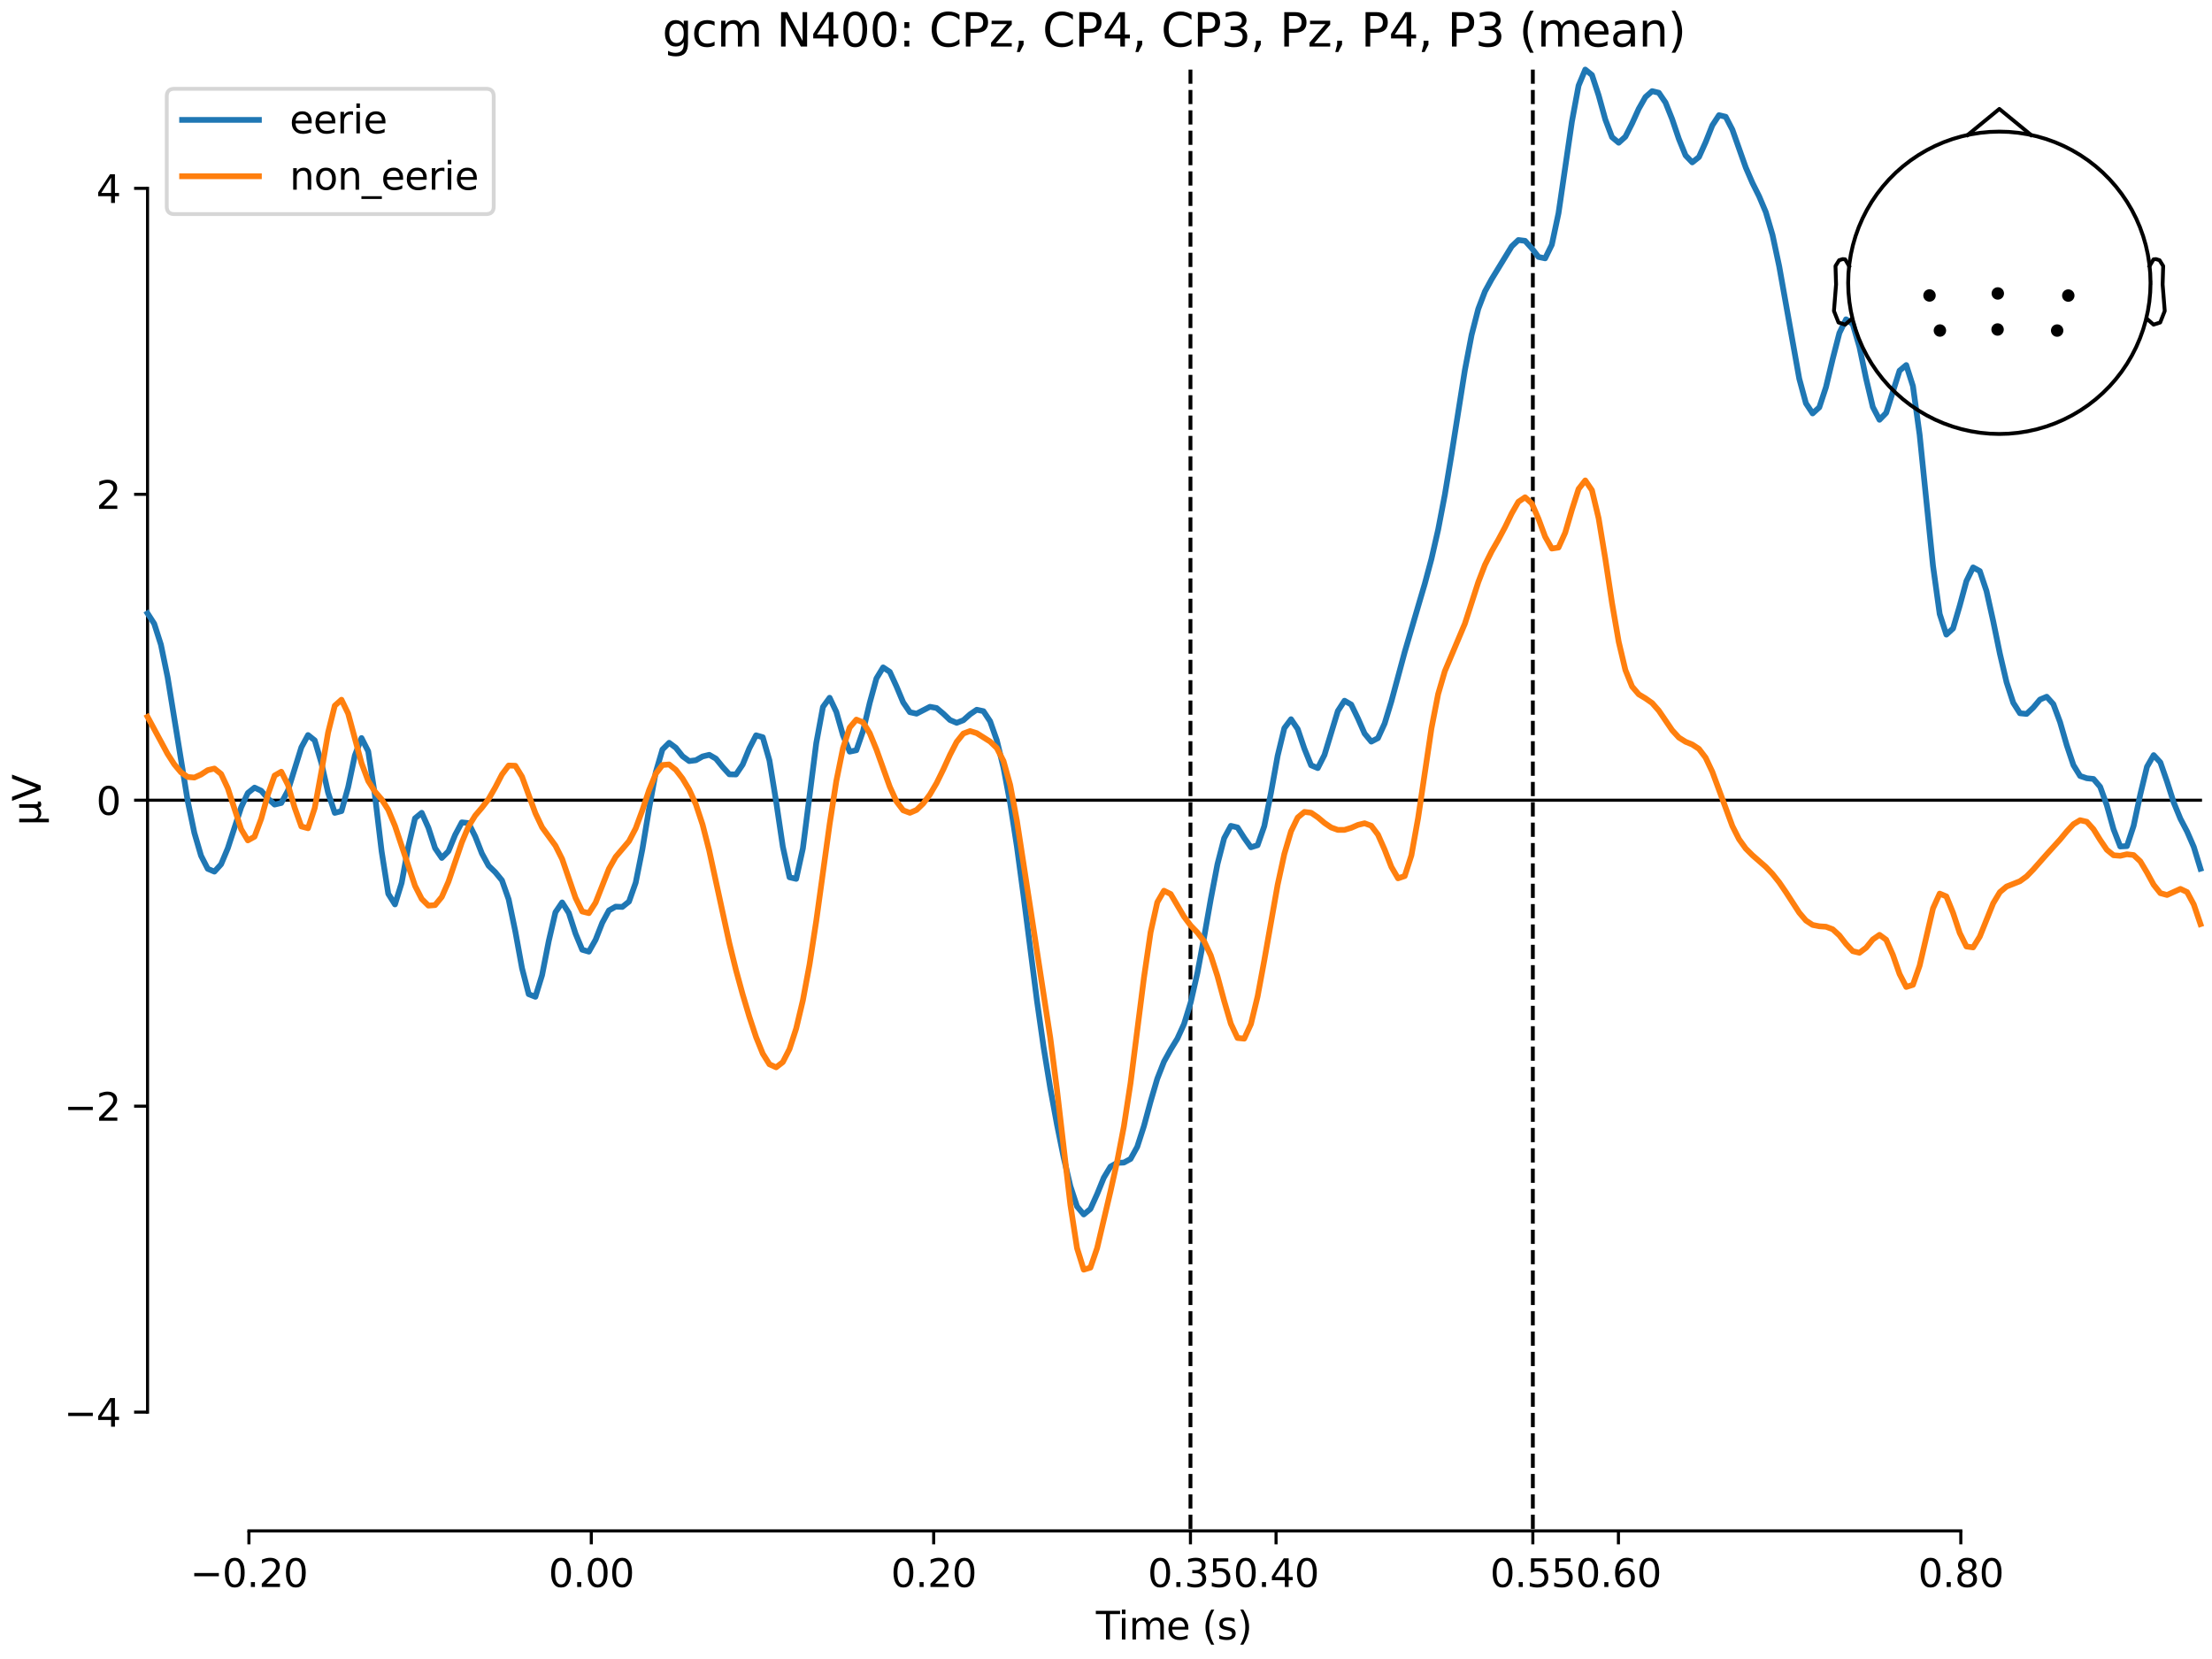 <?xml version="1.0" encoding="utf-8" standalone="no"?>
<!DOCTYPE svg PUBLIC "-//W3C//DTD SVG 1.1//EN"
  "http://www.w3.org/Graphics/SVG/1.1/DTD/svg11.dtd">
<svg xmlns:xlink="http://www.w3.org/1999/xlink" width="576pt" height="432pt" viewBox="0 0 576 432" xmlns="http://www.w3.org/2000/svg" version="1.1">
 <defs>
  <style type="text/css">*{stroke-linejoin: round; stroke-linecap: butt}</style>
 </defs>
 <g id="figure_1">
  <g id="patch_1">
   <path d="M 0 432 
L 576 432 
L 576 0 
L 0 0 
z
" style="fill: #ffffff"/>
  </g>
  <g id="axes_1">
   <g id="patch_2">
    <path d="M 38.421 398.644 
L 573 398.644 
L 573 18.118 
L 38.421 18.118 
L 38.421 398.644 
z
" style="fill: none; opacity: 0"/>
   </g>
   <g id="patch_3">
    <path d="M 38.421 367.715 
L 38.421 49.047 
" style="fill: none; stroke: #000000; stroke-width: 0.8; stroke-linejoin: miter; stroke-linecap: square"/>
   </g>
   <g id="LineCollection_1">
    <path d="M 309.994 18.118 
L 309.994 398.644 
" clip-path="url(#p03045b1373)" style="fill: none; stroke-dasharray: 3.7,1.6; stroke-dashoffset: 0; stroke: #000000"/>
    <path d="M 399.148 18.118 
L 399.148 398.644 
" clip-path="url(#p03045b1373)" style="fill: none; stroke-dasharray: 3.7,1.6; stroke-dashoffset: 0; stroke: #000000"/>
   </g>
   <g id="matplotlib.axis_1">
    <g id="xtick_1">
     <g id="line2d_1">
      <defs>
       <path id="md0a638d309" d="M 0 0 
L 0 3.5 
" style="stroke: #000000; stroke-width: 0.8"/>
      </defs>
      <g>
       <use xlink:href="#md0a638d309" x="64.819" y="398.644" style="stroke: #000000; stroke-width: 0.8"/>
      </g>
     </g>
     <g id="text_1">
      <!-- −0.20 -->
      <g transform="translate(49.496 413.242) scale(0.1 -0.1)">
       <defs>
        <path id="DejaVuSans-2212" d="M 678 2272 
L 4684 2272 
L 4684 1741 
L 678 1741 
L 678 2272 
z
" transform="scale(0.016)"/>
        <path id="DejaVuSans-30" d="M 2034 4250 
Q 1547 4250 1301 3770 
Q 1056 3291 1056 2328 
Q 1056 1369 1301 889 
Q 1547 409 2034 409 
Q 2525 409 2770 889 
Q 3016 1369 3016 2328 
Q 3016 3291 2770 3770 
Q 2525 4250 2034 4250 
z
M 2034 4750 
Q 2819 4750 3233 4129 
Q 3647 3509 3647 2328 
Q 3647 1150 3233 529 
Q 2819 -91 2034 -91 
Q 1250 -91 836 529 
Q 422 1150 422 2328 
Q 422 3509 836 4129 
Q 1250 4750 2034 4750 
z
" transform="scale(0.016)"/>
        <path id="DejaVuSans-2e" d="M 684 794 
L 1344 794 
L 1344 0 
L 684 0 
L 684 794 
z
" transform="scale(0.016)"/>
        <path id="DejaVuSans-32" d="M 1228 531 
L 3431 531 
L 3431 0 
L 469 0 
L 469 531 
Q 828 903 1448 1529 
Q 2069 2156 2228 2338 
Q 2531 2678 2651 2914 
Q 2772 3150 2772 3378 
Q 2772 3750 2511 3984 
Q 2250 4219 1831 4219 
Q 1534 4219 1204 4116 
Q 875 4013 500 3803 
L 500 4441 
Q 881 4594 1212 4672 
Q 1544 4750 1819 4750 
Q 2544 4750 2975 4387 
Q 3406 4025 3406 3419 
Q 3406 3131 3298 2873 
Q 3191 2616 2906 2266 
Q 2828 2175 2409 1742 
Q 1991 1309 1228 531 
z
" transform="scale(0.016)"/>
       </defs>
       <use xlink:href="#DejaVuSans-2212"/>
       <use xlink:href="#DejaVuSans-30" transform="translate(83.789 0)"/>
       <use xlink:href="#DejaVuSans-2e" transform="translate(147.412 0)"/>
       <use xlink:href="#DejaVuSans-32" transform="translate(179.199 0)"/>
       <use xlink:href="#DejaVuSans-30" transform="translate(242.822 0)"/>
      </g>
     </g>
    </g>
    <g id="xtick_2">
     <g id="line2d_2">
      <g>
       <use xlink:href="#md0a638d309" x="153.973" y="398.644" style="stroke: #000000; stroke-width: 0.8"/>
      </g>
     </g>
     <g id="text_2">
      <!-- 0.00 -->
      <g transform="translate(142.84 413.242) scale(0.1 -0.1)">
       <use xlink:href="#DejaVuSans-30"/>
       <use xlink:href="#DejaVuSans-2e" transform="translate(63.623 0)"/>
       <use xlink:href="#DejaVuSans-30" transform="translate(95.41 0)"/>
       <use xlink:href="#DejaVuSans-30" transform="translate(159.033 0)"/>
      </g>
     </g>
    </g>
    <g id="xtick_3">
     <g id="line2d_3">
      <g>
       <use xlink:href="#md0a638d309" x="243.128" y="398.644" style="stroke: #000000; stroke-width: 0.8"/>
      </g>
     </g>
     <g id="text_3">
      <!-- 0.20 -->
      <g transform="translate(231.995 413.242) scale(0.1 -0.1)">
       <use xlink:href="#DejaVuSans-30"/>
       <use xlink:href="#DejaVuSans-2e" transform="translate(63.623 0)"/>
       <use xlink:href="#DejaVuSans-32" transform="translate(95.41 0)"/>
       <use xlink:href="#DejaVuSans-30" transform="translate(159.033 0)"/>
      </g>
     </g>
    </g>
    <g id="xtick_4">
     <g id="line2d_4">
      <g>
       <use xlink:href="#md0a638d309" x="309.994" y="398.644" style="stroke: #000000; stroke-width: 0.8"/>
      </g>
     </g>
     <g id="text_4">
      <!-- 0.35 -->
      <g transform="translate(298.861 413.242) scale(0.1 -0.1)">
       <defs>
        <path id="DejaVuSans-33" d="M 2597 2516 
Q 3050 2419 3304 2112 
Q 3559 1806 3559 1356 
Q 3559 666 3084 287 
Q 2609 -91 1734 -91 
Q 1441 -91 1130 -33 
Q 819 25 488 141 
L 488 750 
Q 750 597 1062 519 
Q 1375 441 1716 441 
Q 2309 441 2620 675 
Q 2931 909 2931 1356 
Q 2931 1769 2642 2001 
Q 2353 2234 1838 2234 
L 1294 2234 
L 1294 2753 
L 1863 2753 
Q 2328 2753 2575 2939 
Q 2822 3125 2822 3475 
Q 2822 3834 2567 4026 
Q 2313 4219 1838 4219 
Q 1578 4219 1281 4162 
Q 984 4106 628 3988 
L 628 4550 
Q 988 4650 1302 4700 
Q 1616 4750 1894 4750 
Q 2613 4750 3031 4423 
Q 3450 4097 3450 3541 
Q 3450 3153 3228 2886 
Q 3006 2619 2597 2516 
z
" transform="scale(0.016)"/>
        <path id="DejaVuSans-35" d="M 691 4666 
L 3169 4666 
L 3169 4134 
L 1269 4134 
L 1269 2991 
Q 1406 3038 1543 3061 
Q 1681 3084 1819 3084 
Q 2600 3084 3056 2656 
Q 3513 2228 3513 1497 
Q 3513 744 3044 326 
Q 2575 -91 1722 -91 
Q 1428 -91 1123 -41 
Q 819 9 494 109 
L 494 744 
Q 775 591 1075 516 
Q 1375 441 1709 441 
Q 2250 441 2565 725 
Q 2881 1009 2881 1497 
Q 2881 1984 2565 2268 
Q 2250 2553 1709 2553 
Q 1456 2553 1204 2497 
Q 953 2441 691 2322 
L 691 4666 
z
" transform="scale(0.016)"/>
       </defs>
       <use xlink:href="#DejaVuSans-30"/>
       <use xlink:href="#DejaVuSans-2e" transform="translate(63.623 0)"/>
       <use xlink:href="#DejaVuSans-33" transform="translate(95.41 0)"/>
       <use xlink:href="#DejaVuSans-35" transform="translate(159.033 0)"/>
      </g>
     </g>
    </g>
    <g id="xtick_5">
     <g id="line2d_5">
      <g>
       <use xlink:href="#md0a638d309" x="332.282" y="398.644" style="stroke: #000000; stroke-width: 0.8"/>
      </g>
     </g>
     <g id="text_5">
      <!-- 0.40 -->
      <g transform="translate(321.15 413.242) scale(0.1 -0.1)">
       <defs>
        <path id="DejaVuSans-34" d="M 2419 4116 
L 825 1625 
L 2419 1625 
L 2419 4116 
z
M 2253 4666 
L 3047 4666 
L 3047 1625 
L 3713 1625 
L 3713 1100 
L 3047 1100 
L 3047 0 
L 2419 0 
L 2419 1100 
L 313 1100 
L 313 1709 
L 2253 4666 
z
" transform="scale(0.016)"/>
       </defs>
       <use xlink:href="#DejaVuSans-30"/>
       <use xlink:href="#DejaVuSans-2e" transform="translate(63.623 0)"/>
       <use xlink:href="#DejaVuSans-34" transform="translate(95.41 0)"/>
       <use xlink:href="#DejaVuSans-30" transform="translate(159.033 0)"/>
      </g>
     </g>
    </g>
    <g id="xtick_6">
     <g id="line2d_6">
      <g>
       <use xlink:href="#md0a638d309" x="399.148" y="398.644" style="stroke: #000000; stroke-width: 0.8"/>
      </g>
     </g>
     <g id="text_6">
      <!-- 0.55 -->
      <g transform="translate(388.016 413.242) scale(0.1 -0.1)">
       <use xlink:href="#DejaVuSans-30"/>
       <use xlink:href="#DejaVuSans-2e" transform="translate(63.623 0)"/>
       <use xlink:href="#DejaVuSans-35" transform="translate(95.41 0)"/>
       <use xlink:href="#DejaVuSans-35" transform="translate(159.033 0)"/>
      </g>
     </g>
    </g>
    <g id="xtick_7">
     <g id="line2d_7">
      <g>
       <use xlink:href="#md0a638d309" x="421.437" y="398.644" style="stroke: #000000; stroke-width: 0.8"/>
      </g>
     </g>
     <g id="text_7">
      <!-- 0.60 -->
      <g transform="translate(410.304 413.242) scale(0.1 -0.1)">
       <defs>
        <path id="DejaVuSans-36" d="M 2113 2584 
Q 1688 2584 1439 2293 
Q 1191 2003 1191 1497 
Q 1191 994 1439 701 
Q 1688 409 2113 409 
Q 2538 409 2786 701 
Q 3034 994 3034 1497 
Q 3034 2003 2786 2293 
Q 2538 2584 2113 2584 
z
M 3366 4563 
L 3366 3988 
Q 3128 4100 2886 4159 
Q 2644 4219 2406 4219 
Q 1781 4219 1451 3797 
Q 1122 3375 1075 2522 
Q 1259 2794 1537 2939 
Q 1816 3084 2150 3084 
Q 2853 3084 3261 2657 
Q 3669 2231 3669 1497 
Q 3669 778 3244 343 
Q 2819 -91 2113 -91 
Q 1303 -91 875 529 
Q 447 1150 447 2328 
Q 447 3434 972 4092 
Q 1497 4750 2381 4750 
Q 2619 4750 2861 4703 
Q 3103 4656 3366 4563 
z
" transform="scale(0.016)"/>
       </defs>
       <use xlink:href="#DejaVuSans-30"/>
       <use xlink:href="#DejaVuSans-2e" transform="translate(63.623 0)"/>
       <use xlink:href="#DejaVuSans-36" transform="translate(95.41 0)"/>
       <use xlink:href="#DejaVuSans-30" transform="translate(159.033 0)"/>
      </g>
     </g>
    </g>
    <g id="xtick_8">
     <g id="line2d_8">
      <g>
       <use xlink:href="#md0a638d309" x="510.592" y="398.644" style="stroke: #000000; stroke-width: 0.8"/>
      </g>
     </g>
     <g id="text_8">
      <!-- 0.80 -->
      <g transform="translate(499.459 413.242) scale(0.1 -0.1)">
       <defs>
        <path id="DejaVuSans-38" d="M 2034 2216 
Q 1584 2216 1326 1975 
Q 1069 1734 1069 1313 
Q 1069 891 1326 650 
Q 1584 409 2034 409 
Q 2484 409 2743 651 
Q 3003 894 3003 1313 
Q 3003 1734 2745 1975 
Q 2488 2216 2034 2216 
z
M 1403 2484 
Q 997 2584 770 2862 
Q 544 3141 544 3541 
Q 544 4100 942 4425 
Q 1341 4750 2034 4750 
Q 2731 4750 3128 4425 
Q 3525 4100 3525 3541 
Q 3525 3141 3298 2862 
Q 3072 2584 2669 2484 
Q 3125 2378 3379 2068 
Q 3634 1759 3634 1313 
Q 3634 634 3220 271 
Q 2806 -91 2034 -91 
Q 1263 -91 848 271 
Q 434 634 434 1313 
Q 434 1759 690 2068 
Q 947 2378 1403 2484 
z
M 1172 3481 
Q 1172 3119 1398 2916 
Q 1625 2713 2034 2713 
Q 2441 2713 2670 2916 
Q 2900 3119 2900 3481 
Q 2900 3844 2670 4047 
Q 2441 4250 2034 4250 
Q 1625 4250 1398 4047 
Q 1172 3844 1172 3481 
z
" transform="scale(0.016)"/>
       </defs>
       <use xlink:href="#DejaVuSans-30"/>
       <use xlink:href="#DejaVuSans-2e" transform="translate(63.623 0)"/>
       <use xlink:href="#DejaVuSans-38" transform="translate(95.41 0)"/>
       <use xlink:href="#DejaVuSans-30" transform="translate(159.033 0)"/>
      </g>
     </g>
    </g>
    <g id="text_9">
     <!-- Time (s) -->
     <g transform="translate(285.381 426.92) scale(0.1 -0.1)">
      <defs>
       <path id="DejaVuSans-54" d="M -19 4666 
L 3928 4666 
L 3928 4134 
L 2272 4134 
L 2272 0 
L 1638 0 
L 1638 4134 
L -19 4134 
L -19 4666 
z
" transform="scale(0.016)"/>
       <path id="DejaVuSans-69" d="M 603 3500 
L 1178 3500 
L 1178 0 
L 603 0 
L 603 3500 
z
M 603 4863 
L 1178 4863 
L 1178 4134 
L 603 4134 
L 603 4863 
z
" transform="scale(0.016)"/>
       <path id="DejaVuSans-6d" d="M 3328 2828 
Q 3544 3216 3844 3400 
Q 4144 3584 4550 3584 
Q 5097 3584 5394 3201 
Q 5691 2819 5691 2113 
L 5691 0 
L 5113 0 
L 5113 2094 
Q 5113 2597 4934 2840 
Q 4756 3084 4391 3084 
Q 3944 3084 3684 2787 
Q 3425 2491 3425 1978 
L 3425 0 
L 2847 0 
L 2847 2094 
Q 2847 2600 2669 2842 
Q 2491 3084 2119 3084 
Q 1678 3084 1418 2786 
Q 1159 2488 1159 1978 
L 1159 0 
L 581 0 
L 581 3500 
L 1159 3500 
L 1159 2956 
Q 1356 3278 1631 3431 
Q 1906 3584 2284 3584 
Q 2666 3584 2933 3390 
Q 3200 3197 3328 2828 
z
" transform="scale(0.016)"/>
       <path id="DejaVuSans-65" d="M 3597 1894 
L 3597 1613 
L 953 1613 
Q 991 1019 1311 708 
Q 1631 397 2203 397 
Q 2534 397 2845 478 
Q 3156 559 3463 722 
L 3463 178 
Q 3153 47 2828 -22 
Q 2503 -91 2169 -91 
Q 1331 -91 842 396 
Q 353 884 353 1716 
Q 353 2575 817 3079 
Q 1281 3584 2069 3584 
Q 2775 3584 3186 3129 
Q 3597 2675 3597 1894 
z
M 3022 2063 
Q 3016 2534 2758 2815 
Q 2500 3097 2075 3097 
Q 1594 3097 1305 2825 
Q 1016 2553 972 2059 
L 3022 2063 
z
" transform="scale(0.016)"/>
       <path id="DejaVuSans-20" transform="scale(0.016)"/>
       <path id="DejaVuSans-28" d="M 1984 4856 
Q 1566 4138 1362 3434 
Q 1159 2731 1159 2009 
Q 1159 1288 1364 580 
Q 1569 -128 1984 -844 
L 1484 -844 
Q 1016 -109 783 600 
Q 550 1309 550 2009 
Q 550 2706 781 3412 
Q 1013 4119 1484 4856 
L 1984 4856 
z
" transform="scale(0.016)"/>
       <path id="DejaVuSans-73" d="M 2834 3397 
L 2834 2853 
Q 2591 2978 2328 3040 
Q 2066 3103 1784 3103 
Q 1356 3103 1142 2972 
Q 928 2841 928 2578 
Q 928 2378 1081 2264 
Q 1234 2150 1697 2047 
L 1894 2003 
Q 2506 1872 2764 1633 
Q 3022 1394 3022 966 
Q 3022 478 2636 193 
Q 2250 -91 1575 -91 
Q 1294 -91 989 -36 
Q 684 19 347 128 
L 347 722 
Q 666 556 975 473 
Q 1284 391 1588 391 
Q 1994 391 2212 530 
Q 2431 669 2431 922 
Q 2431 1156 2273 1281 
Q 2116 1406 1581 1522 
L 1381 1569 
Q 847 1681 609 1914 
Q 372 2147 372 2553 
Q 372 3047 722 3315 
Q 1072 3584 1716 3584 
Q 2034 3584 2315 3537 
Q 2597 3491 2834 3397 
z
" transform="scale(0.016)"/>
       <path id="DejaVuSans-29" d="M 513 4856 
L 1013 4856 
Q 1481 4119 1714 3412 
Q 1947 2706 1947 2009 
Q 1947 1309 1714 600 
Q 1481 -109 1013 -844 
L 513 -844 
Q 928 -128 1133 580 
Q 1338 1288 1338 2009 
Q 1338 2731 1133 3434 
Q 928 4138 513 4856 
z
" transform="scale(0.016)"/>
      </defs>
      <use xlink:href="#DejaVuSans-54"/>
      <use xlink:href="#DejaVuSans-69" transform="translate(57.959 0)"/>
      <use xlink:href="#DejaVuSans-6d" transform="translate(85.742 0)"/>
      <use xlink:href="#DejaVuSans-65" transform="translate(183.154 0)"/>
      <use xlink:href="#DejaVuSans-20" transform="translate(244.678 0)"/>
      <use xlink:href="#DejaVuSans-28" transform="translate(276.465 0)"/>
      <use xlink:href="#DejaVuSans-73" transform="translate(315.479 0)"/>
      <use xlink:href="#DejaVuSans-29" transform="translate(367.578 0)"/>
     </g>
    </g>
   </g>
   <g id="matplotlib.axis_2">
    <g id="ytick_1">
     <g id="line2d_9">
      <defs>
       <path id="m3063651aaa" d="M 0 0 
L -3.5 0 
" style="stroke: #000000; stroke-width: 0.8"/>
      </defs>
      <g>
       <use xlink:href="#m3063651aaa" x="38.421" y="367.715" style="stroke: #000000; stroke-width: 0.8"/>
      </g>
     </g>
     <g id="text_10">
      <!-- −4 -->
      <g transform="translate(16.678 371.514) scale(0.1 -0.1)">
       <use xlink:href="#DejaVuSans-2212"/>
       <use xlink:href="#DejaVuSans-34" transform="translate(83.789 0)"/>
      </g>
     </g>
    </g>
    <g id="ytick_2">
     <g id="line2d_10">
      <g>
       <use xlink:href="#m3063651aaa" x="38.421" y="288.048" style="stroke: #000000; stroke-width: 0.8"/>
      </g>
     </g>
     <g id="text_11">
      <!-- −2 -->
      <g transform="translate(16.678 291.847) scale(0.1 -0.1)">
       <use xlink:href="#DejaVuSans-2212"/>
       <use xlink:href="#DejaVuSans-32" transform="translate(83.789 0)"/>
      </g>
     </g>
    </g>
    <g id="ytick_3">
     <g id="line2d_11">
      <g>
       <use xlink:href="#m3063651aaa" x="38.421" y="208.381" style="stroke: #000000; stroke-width: 0.8"/>
      </g>
     </g>
     <g id="text_12">
      <!-- 0 -->
      <g transform="translate(25.058 212.18) scale(0.1 -0.1)">
       <use xlink:href="#DejaVuSans-30"/>
      </g>
     </g>
    </g>
    <g id="ytick_4">
     <g id="line2d_12">
      <g>
       <use xlink:href="#m3063651aaa" x="38.421" y="128.714" style="stroke: #000000; stroke-width: 0.8"/>
      </g>
     </g>
     <g id="text_13">
      <!-- 2 -->
      <g transform="translate(25.058 132.513) scale(0.1 -0.1)">
       <use xlink:href="#DejaVuSans-32"/>
      </g>
     </g>
    </g>
    <g id="ytick_5">
     <g id="line2d_13">
      <g>
       <use xlink:href="#m3063651aaa" x="38.421" y="49.047" style="stroke: #000000; stroke-width: 0.8"/>
      </g>
     </g>
     <g id="text_14">
      <!-- 4 -->
      <g transform="translate(25.058 52.846) scale(0.1 -0.1)">
       <use xlink:href="#DejaVuSans-34"/>
      </g>
     </g>
    </g>
    <g id="text_15">
     <!-- µV -->
     <g transform="translate(10.599 214.982) rotate(-90) scale(0.1 -0.1)">
      <defs>
       <path id="DejaVuSans-b5" d="M 544 -1331 
L 544 3500 
L 1119 3500 
L 1119 1325 
Q 1119 872 1334 640 
Q 1550 409 1972 409 
Q 2434 409 2667 671 
Q 2900 934 2900 1459 
L 2900 3500 
L 3475 3500 
L 3475 806 
Q 3475 619 3529 530 
Q 3584 441 3700 441 
Q 3728 441 3778 458 
Q 3828 475 3916 513 
L 3916 50 
Q 3788 -22 3673 -56 
Q 3559 -91 3450 -91 
Q 3234 -91 3106 31 
Q 2978 153 2931 403 
Q 2775 156 2548 32 
Q 2322 -91 2016 -91 
Q 1697 -91 1473 31 
Q 1250 153 1119 397 
L 1119 -1331 
L 544 -1331 
z
" transform="scale(0.016)"/>
       <path id="DejaVuSans-56" d="M 1831 0 
L 50 4666 
L 709 4666 
L 2188 738 
L 3669 4666 
L 4325 4666 
L 2547 0 
L 1831 0 
z
" transform="scale(0.016)"/>
      </defs>
      <use xlink:href="#DejaVuSans-b5"/>
      <use xlink:href="#DejaVuSans-56" transform="translate(63.623 0)"/>
     </g>
    </g>
   </g>
   <g id="patch_4">
    <path d="M 64.819 398.644 
L 510.592 398.644 
" style="fill: none; stroke: #000000; stroke-width: 0.8; stroke-linejoin: miter; stroke-linecap: square"/>
   </g>
   <g id="patch_5">
    <path d="M 38.421 208.381 
L 573 208.381 
" style="fill: none; stroke: #000000; stroke-width: 0.8; stroke-linejoin: miter; stroke-linecap: square"/>
   </g>
   <g id="text_16">
    <!-- gcm N400: CPz, CP4, CP3, Pz, P4, P3 (mean) -->
    <g transform="translate(172.464 12.118) scale(0.12 -0.12)">
     <defs>
      <path id="DejaVuSans-67" d="M 2906 1791 
Q 2906 2416 2648 2759 
Q 2391 3103 1925 3103 
Q 1463 3103 1205 2759 
Q 947 2416 947 1791 
Q 947 1169 1205 825 
Q 1463 481 1925 481 
Q 2391 481 2648 825 
Q 2906 1169 2906 1791 
z
M 3481 434 
Q 3481 -459 3084 -895 
Q 2688 -1331 1869 -1331 
Q 1566 -1331 1297 -1286 
Q 1028 -1241 775 -1147 
L 775 -588 
Q 1028 -725 1275 -790 
Q 1522 -856 1778 -856 
Q 2344 -856 2625 -561 
Q 2906 -266 2906 331 
L 2906 616 
Q 2728 306 2450 153 
Q 2172 0 1784 0 
Q 1141 0 747 490 
Q 353 981 353 1791 
Q 353 2603 747 3093 
Q 1141 3584 1784 3584 
Q 2172 3584 2450 3431 
Q 2728 3278 2906 2969 
L 2906 3500 
L 3481 3500 
L 3481 434 
z
" transform="scale(0.016)"/>
      <path id="DejaVuSans-63" d="M 3122 3366 
L 3122 2828 
Q 2878 2963 2633 3030 
Q 2388 3097 2138 3097 
Q 1578 3097 1268 2742 
Q 959 2388 959 1747 
Q 959 1106 1268 751 
Q 1578 397 2138 397 
Q 2388 397 2633 464 
Q 2878 531 3122 666 
L 3122 134 
Q 2881 22 2623 -34 
Q 2366 -91 2075 -91 
Q 1284 -91 818 406 
Q 353 903 353 1747 
Q 353 2603 823 3093 
Q 1294 3584 2113 3584 
Q 2378 3584 2631 3529 
Q 2884 3475 3122 3366 
z
" transform="scale(0.016)"/>
      <path id="DejaVuSans-4e" d="M 628 4666 
L 1478 4666 
L 3547 763 
L 3547 4666 
L 4159 4666 
L 4159 0 
L 3309 0 
L 1241 3903 
L 1241 0 
L 628 0 
L 628 4666 
z
" transform="scale(0.016)"/>
      <path id="DejaVuSans-3a" d="M 750 794 
L 1409 794 
L 1409 0 
L 750 0 
L 750 794 
z
M 750 3309 
L 1409 3309 
L 1409 2516 
L 750 2516 
L 750 3309 
z
" transform="scale(0.016)"/>
      <path id="DejaVuSans-43" d="M 4122 4306 
L 4122 3641 
Q 3803 3938 3442 4084 
Q 3081 4231 2675 4231 
Q 1875 4231 1450 3742 
Q 1025 3253 1025 2328 
Q 1025 1406 1450 917 
Q 1875 428 2675 428 
Q 3081 428 3442 575 
Q 3803 722 4122 1019 
L 4122 359 
Q 3791 134 3420 21 
Q 3050 -91 2638 -91 
Q 1578 -91 968 557 
Q 359 1206 359 2328 
Q 359 3453 968 4101 
Q 1578 4750 2638 4750 
Q 3056 4750 3426 4639 
Q 3797 4528 4122 4306 
z
" transform="scale(0.016)"/>
      <path id="DejaVuSans-50" d="M 1259 4147 
L 1259 2394 
L 2053 2394 
Q 2494 2394 2734 2622 
Q 2975 2850 2975 3272 
Q 2975 3691 2734 3919 
Q 2494 4147 2053 4147 
L 1259 4147 
z
M 628 4666 
L 2053 4666 
Q 2838 4666 3239 4311 
Q 3641 3956 3641 3272 
Q 3641 2581 3239 2228 
Q 2838 1875 2053 1875 
L 1259 1875 
L 1259 0 
L 628 0 
L 628 4666 
z
" transform="scale(0.016)"/>
      <path id="DejaVuSans-7a" d="M 353 3500 
L 3084 3500 
L 3084 2975 
L 922 459 
L 3084 459 
L 3084 0 
L 275 0 
L 275 525 
L 2438 3041 
L 353 3041 
L 353 3500 
z
" transform="scale(0.016)"/>
      <path id="DejaVuSans-2c" d="M 750 794 
L 1409 794 
L 1409 256 
L 897 -744 
L 494 -744 
L 750 256 
L 750 794 
z
" transform="scale(0.016)"/>
      <path id="DejaVuSans-61" d="M 2194 1759 
Q 1497 1759 1228 1600 
Q 959 1441 959 1056 
Q 959 750 1161 570 
Q 1363 391 1709 391 
Q 2188 391 2477 730 
Q 2766 1069 2766 1631 
L 2766 1759 
L 2194 1759 
z
M 3341 1997 
L 3341 0 
L 2766 0 
L 2766 531 
Q 2569 213 2275 61 
Q 1981 -91 1556 -91 
Q 1019 -91 701 211 
Q 384 513 384 1019 
Q 384 1609 779 1909 
Q 1175 2209 1959 2209 
L 2766 2209 
L 2766 2266 
Q 2766 2663 2505 2880 
Q 2244 3097 1772 3097 
Q 1472 3097 1187 3025 
Q 903 2953 641 2809 
L 641 3341 
Q 956 3463 1253 3523 
Q 1550 3584 1831 3584 
Q 2591 3584 2966 3190 
Q 3341 2797 3341 1997 
z
" transform="scale(0.016)"/>
      <path id="DejaVuSans-6e" d="M 3513 2113 
L 3513 0 
L 2938 0 
L 2938 2094 
Q 2938 2591 2744 2837 
Q 2550 3084 2163 3084 
Q 1697 3084 1428 2787 
Q 1159 2491 1159 1978 
L 1159 0 
L 581 0 
L 581 3500 
L 1159 3500 
L 1159 2956 
Q 1366 3272 1645 3428 
Q 1925 3584 2291 3584 
Q 2894 3584 3203 3211 
Q 3513 2838 3513 2113 
z
" transform="scale(0.016)"/>
     </defs>
     <use xlink:href="#DejaVuSans-67"/>
     <use xlink:href="#DejaVuSans-63" transform="translate(63.477 0)"/>
     <use xlink:href="#DejaVuSans-6d" transform="translate(118.457 0)"/>
     <use xlink:href="#DejaVuSans-20" transform="translate(215.869 0)"/>
     <use xlink:href="#DejaVuSans-4e" transform="translate(247.656 0)"/>
     <use xlink:href="#DejaVuSans-34" transform="translate(322.461 0)"/>
     <use xlink:href="#DejaVuSans-30" transform="translate(386.084 0)"/>
     <use xlink:href="#DejaVuSans-30" transform="translate(449.707 0)"/>
     <use xlink:href="#DejaVuSans-3a" transform="translate(513.33 0)"/>
     <use xlink:href="#DejaVuSans-20" transform="translate(547.021 0)"/>
     <use xlink:href="#DejaVuSans-43" transform="translate(578.809 0)"/>
     <use xlink:href="#DejaVuSans-50" transform="translate(648.633 0)"/>
     <use xlink:href="#DejaVuSans-7a" transform="translate(708.936 0)"/>
     <use xlink:href="#DejaVuSans-2c" transform="translate(761.426 0)"/>
     <use xlink:href="#DejaVuSans-20" transform="translate(793.213 0)"/>
     <use xlink:href="#DejaVuSans-43" transform="translate(825 0)"/>
     <use xlink:href="#DejaVuSans-50" transform="translate(894.824 0)"/>
     <use xlink:href="#DejaVuSans-34" transform="translate(955.127 0)"/>
     <use xlink:href="#DejaVuSans-2c" transform="translate(1018.75 0)"/>
     <use xlink:href="#DejaVuSans-20" transform="translate(1050.537 0)"/>
     <use xlink:href="#DejaVuSans-43" transform="translate(1082.324 0)"/>
     <use xlink:href="#DejaVuSans-50" transform="translate(1152.148 0)"/>
     <use xlink:href="#DejaVuSans-33" transform="translate(1212.451 0)"/>
     <use xlink:href="#DejaVuSans-2c" transform="translate(1276.074 0)"/>
     <use xlink:href="#DejaVuSans-20" transform="translate(1307.861 0)"/>
     <use xlink:href="#DejaVuSans-50" transform="translate(1339.648 0)"/>
     <use xlink:href="#DejaVuSans-7a" transform="translate(1399.951 0)"/>
     <use xlink:href="#DejaVuSans-2c" transform="translate(1452.441 0)"/>
     <use xlink:href="#DejaVuSans-20" transform="translate(1484.229 0)"/>
     <use xlink:href="#DejaVuSans-50" transform="translate(1516.016 0)"/>
     <use xlink:href="#DejaVuSans-34" transform="translate(1576.318 0)"/>
     <use xlink:href="#DejaVuSans-2c" transform="translate(1639.941 0)"/>
     <use xlink:href="#DejaVuSans-20" transform="translate(1671.729 0)"/>
     <use xlink:href="#DejaVuSans-50" transform="translate(1703.516 0)"/>
     <use xlink:href="#DejaVuSans-33" transform="translate(1763.818 0)"/>
     <use xlink:href="#DejaVuSans-20" transform="translate(1827.441 0)"/>
     <use xlink:href="#DejaVuSans-28" transform="translate(1859.229 0)"/>
     <use xlink:href="#DejaVuSans-6d" transform="translate(1898.242 0)"/>
     <use xlink:href="#DejaVuSans-65" transform="translate(1995.654 0)"/>
     <use xlink:href="#DejaVuSans-61" transform="translate(2057.178 0)"/>
     <use xlink:href="#DejaVuSans-6e" transform="translate(2118.457 0)"/>
     <use xlink:href="#DejaVuSans-29" transform="translate(2181.836 0)"/>
    </g>
   </g>
   <g id="legend_1">
    <g id="patch_6">
     <path d="M 45.421 55.753 
L 126.563 55.753 
Q 128.563 55.753 128.563 53.753 
L 128.563 25.118 
Q 128.563 23.118 126.563 23.118 
L 45.421 23.118 
Q 43.421 23.118 43.421 25.118 
L 43.421 53.753 
Q 43.421 55.753 45.421 55.753 
z
" style="fill: #ffffff; opacity: 0.8; stroke: #cccccc; stroke-linejoin: miter"/>
    </g>
    <g id="line2d_14">
     <path d="M 47.421 31.217 
L 57.421 31.217 
L 67.421 31.217 
" style="fill: none; stroke: #1f77b4; stroke-width: 1.5; stroke-linecap: square"/>
    </g>
    <g id="text_17">
     <!-- eerie -->
     <g transform="translate(75.421 34.717) scale(0.1 -0.1)">
      <defs>
       <path id="DejaVuSans-72" d="M 2631 2963 
Q 2534 3019 2420 3045 
Q 2306 3072 2169 3072 
Q 1681 3072 1420 2755 
Q 1159 2438 1159 1844 
L 1159 0 
L 581 0 
L 581 3500 
L 1159 3500 
L 1159 2956 
Q 1341 3275 1631 3429 
Q 1922 3584 2338 3584 
Q 2397 3584 2469 3576 
Q 2541 3569 2628 3553 
L 2631 2963 
z
" transform="scale(0.016)"/>
      </defs>
      <use xlink:href="#DejaVuSans-65"/>
      <use xlink:href="#DejaVuSans-65" transform="translate(61.523 0)"/>
      <use xlink:href="#DejaVuSans-72" transform="translate(123.047 0)"/>
      <use xlink:href="#DejaVuSans-69" transform="translate(164.16 0)"/>
      <use xlink:href="#DejaVuSans-65" transform="translate(191.943 0)"/>
     </g>
    </g>
    <g id="line2d_15">
     <path d="M 47.421 45.895 
L 57.421 45.895 
L 67.421 45.895 
" style="fill: none; stroke: #ff7f0e; stroke-width: 1.5; stroke-linecap: square"/>
    </g>
    <g id="text_18">
     <!-- non_eerie -->
     <g transform="translate(75.421 49.395) scale(0.1 -0.1)">
      <defs>
       <path id="DejaVuSans-6f" d="M 1959 3097 
Q 1497 3097 1228 2736 
Q 959 2375 959 1747 
Q 959 1119 1226 758 
Q 1494 397 1959 397 
Q 2419 397 2687 759 
Q 2956 1122 2956 1747 
Q 2956 2369 2687 2733 
Q 2419 3097 1959 3097 
z
M 1959 3584 
Q 2709 3584 3137 3096 
Q 3566 2609 3566 1747 
Q 3566 888 3137 398 
Q 2709 -91 1959 -91 
Q 1206 -91 779 398 
Q 353 888 353 1747 
Q 353 2609 779 3096 
Q 1206 3584 1959 3584 
z
" transform="scale(0.016)"/>
       <path id="DejaVuSans-5f" d="M 3263 -1063 
L 3263 -1509 
L -63 -1509 
L -63 -1063 
L 3263 -1063 
z
" transform="scale(0.016)"/>
      </defs>
      <use xlink:href="#DejaVuSans-6e"/>
      <use xlink:href="#DejaVuSans-6f" transform="translate(63.379 0)"/>
      <use xlink:href="#DejaVuSans-6e" transform="translate(124.561 0)"/>
      <use xlink:href="#DejaVuSans-5f" transform="translate(187.939 0)"/>
      <use xlink:href="#DejaVuSans-65" transform="translate(237.939 0)"/>
      <use xlink:href="#DejaVuSans-65" transform="translate(299.463 0)"/>
      <use xlink:href="#DejaVuSans-72" transform="translate(360.986 0)"/>
      <use xlink:href="#DejaVuSans-69" transform="translate(402.1 0)"/>
      <use xlink:href="#DejaVuSans-65" transform="translate(429.883 0)"/>
     </g>
    </g>
   </g>
   <g id="line2d_16">
    <path d="M 38.421 159.713 
L 40.162 162.422 
L 41.903 167.873 
L 43.644 176.331 
L 48.868 208.513 
L 50.61 216.866 
L 52.351 222.825 
L 54.092 226.229 
L 55.834 226.969 
L 57.575 225.048 
L 59.316 220.887 
L 62.799 210.213 
L 64.54 206.492 
L 66.281 205.091 
L 68.023 205.91 
L 69.764 207.923 
L 71.505 209.509 
L 73.247 209.092 
L 74.988 205.855 
L 78.47 194.621 
L 80.212 191.402 
L 81.953 192.788 
L 83.694 198.698 
L 85.436 206.408 
L 87.177 211.67 
L 88.918 211.208 
L 90.66 204.969 
L 92.401 196.717 
L 94.142 192.185 
L 95.883 195.638 
L 97.625 207.03 
L 99.366 221.644 
L 101.107 232.741 
L 102.849 235.509 
L 104.59 229.896 
L 106.331 220.422 
L 108.073 213.086 
L 109.814 211.651 
L 111.555 215.544 
L 113.296 220.855 
L 115.038 223.408 
L 116.779 221.645 
L 118.52 217.398 
L 120.262 214.138 
L 122.003 214.334 
L 123.744 217.794 
L 125.486 222.234 
L 127.227 225.429 
L 128.968 227.12 
L 130.709 229.241 
L 132.451 234.182 
L 134.192 242.551 
L 135.933 252.121 
L 137.675 258.876 
L 139.416 259.563 
L 141.157 253.918 
L 142.899 245.026 
L 144.64 237.549 
L 146.381 234.988 
L 148.122 237.736 
L 149.864 243.111 
L 151.605 247.308 
L 153.346 247.809 
L 155.088 244.72 
L 156.829 240.292 
L 158.57 237.071 
L 160.312 236.091 
L 162.053 236.161 
L 163.794 234.769 
L 165.535 229.836 
L 167.277 221.131 
L 169.018 210.566 
L 170.759 201.1 
L 172.501 195.159 
L 174.242 193.418 
L 175.983 194.713 
L 177.725 196.911 
L 179.466 198.182 
L 181.207 197.966 
L 182.948 196.979 
L 184.69 196.549 
L 186.431 197.557 
L 188.172 199.706 
L 189.914 201.626 
L 191.655 201.667 
L 193.396 199.084 
L 195.138 194.841 
L 196.879 191.473 
L 198.62 191.967 
L 200.361 198.014 
L 202.103 208.706 
L 203.844 220.46 
L 205.585 228.438 
L 207.327 228.853 
L 209.068 220.924 
L 212.551 193.511 
L 214.292 184.09 
L 216.033 181.694 
L 217.774 185.368 
L 219.516 191.477 
L 221.257 195.723 
L 222.998 195.363 
L 224.74 190.339 
L 226.481 183.005 
L 228.222 176.66 
L 229.964 173.789 
L 231.705 174.947 
L 233.446 178.748 
L 235.187 182.894 
L 236.929 185.45 
L 238.67 185.836 
L 242.153 184.045 
L 243.894 184.366 
L 245.635 185.835 
L 247.377 187.491 
L 249.118 188.222 
L 250.859 187.544 
L 252.6 186.002 
L 254.342 184.811 
L 256.083 185.19 
L 257.824 187.812 
L 259.566 192.769 
L 261.307 199.911 
L 263.048 209.127 
L 264.79 220.368 
L 266.531 233.292 
L 270.013 260.52 
L 271.755 272.723 
L 273.496 283.392 
L 275.237 292.839 
L 276.979 301.419 
L 278.72 308.861 
L 280.461 314.168 
L 282.203 316.24 
L 283.944 314.805 
L 285.685 310.946 
L 287.427 306.669 
L 289.168 303.777 
L 290.909 302.801 
L 292.65 302.731 
L 294.392 301.788 
L 296.133 298.633 
L 297.874 293.242 
L 299.616 286.806 
L 301.357 280.894 
L 303.098 276.45 
L 304.84 273.305 
L 306.581 270.455 
L 308.322 266.65 
L 310.063 261.01 
L 311.805 253.334 
L 313.546 244.038 
L 315.287 234.124 
L 317.029 225.01 
L 318.77 218.263 
L 320.511 215.048 
L 322.253 215.469 
L 323.994 218.19 
L 325.735 220.631 
L 327.476 220.092 
L 329.218 215.12 
L 330.959 206.437 
L 332.7 196.787 
L 334.442 189.607 
L 336.183 187.284 
L 337.924 189.846 
L 339.666 194.978 
L 341.407 199.275 
L 343.148 200.011 
L 344.889 196.591 
L 348.372 185.141 
L 350.113 182.462 
L 351.855 183.463 
L 353.596 187.061 
L 355.337 191.007 
L 357.079 193.118 
L 358.82 192.208 
L 360.561 188.394 
L 362.302 182.672 
L 365.785 169.782 
L 369.268 157.925 
L 371.009 152.025 
L 372.75 145.53 
L 374.492 137.92 
L 376.233 128.827 
L 377.974 118.342 
L 381.457 96.348 
L 383.198 87.221 
L 384.939 80.441 
L 386.681 75.887 
L 388.422 72.697 
L 393.646 64.153 
L 395.387 62.501 
L 397.128 62.714 
L 398.87 64.643 
L 400.611 66.903 
L 402.352 67.271 
L 404.094 63.718 
L 405.835 55.515 
L 409.318 31.678 
L 411.059 22.292 
L 412.8 18.118 
L 414.541 19.528 
L 416.283 24.826 
L 418.024 31.119 
L 419.765 35.711 
L 421.507 37.168 
L 423.248 35.591 
L 424.989 32.159 
L 426.731 28.323 
L 428.472 25.265 
L 430.213 23.729 
L 431.954 24.152 
L 433.696 26.701 
L 435.437 31.052 
L 437.178 36.185 
L 438.92 40.467 
L 440.661 42.282 
L 442.402 40.901 
L 444.144 37.033 
L 445.885 32.651 
L 447.626 29.987 
L 449.367 30.408 
L 451.109 33.769 
L 454.591 43.613 
L 456.333 47.633 
L 458.074 51.123 
L 459.815 55.241 
L 461.557 61.163 
L 463.298 69.33 
L 468.522 98.608 
L 470.263 105.027 
L 472.004 107.657 
L 473.746 106.063 
L 475.487 100.787 
L 477.228 93.486 
L 478.97 86.722 
L 480.711 83.144 
L 482.452 84.419 
L 484.193 90.332 
L 485.935 98.646 
L 487.676 105.977 
L 489.417 109.309 
L 491.159 107.514 
L 494.641 96.521 
L 496.383 95.06 
L 498.124 100.536 
L 499.865 113.171 
L 503.348 147.337 
L 505.089 159.878 
L 506.83 165.255 
L 508.572 163.644 
L 510.313 157.713 
L 512.054 151.309 
L 513.796 147.753 
L 515.537 148.703 
L 517.278 153.897 
L 519.019 161.725 
L 520.761 170.202 
L 522.502 177.65 
L 524.243 182.99 
L 525.985 185.729 
L 527.726 185.902 
L 529.467 184.242 
L 531.209 182.163 
L 532.95 181.424 
L 534.691 183.355 
L 536.432 188.023 
L 538.174 194.04 
L 539.915 199.234 
L 541.656 202.06 
L 543.398 202.653 
L 545.139 202.839 
L 546.88 204.885 
L 548.622 209.718 
L 550.363 215.935 
L 552.104 220.417 
L 553.845 220.325 
L 555.587 215.055 
L 557.328 206.87 
L 559.069 199.664 
L 560.811 196.631 
L 562.552 198.517 
L 564.293 203.532 
L 566.035 208.974 
L 567.776 213.202 
L 569.517 216.535 
L 571.258 220.536 
L 573 226.215 
L 573 226.215 
" style="fill: none; stroke: #1f77b4; stroke-width: 1.5; stroke-linecap: square"/>
   </g>
   <g id="line2d_17">
    <path d="M 38.421 186.655 
L 43.644 196.327 
L 45.386 199.037 
L 47.127 201.112 
L 48.868 202.318 
L 50.61 202.471 
L 52.351 201.682 
L 54.092 200.548 
L 55.834 200.13 
L 57.575 201.535 
L 59.316 205.256 
L 62.799 215.923 
L 64.54 218.837 
L 66.281 217.87 
L 68.023 213.198 
L 69.764 206.871 
L 71.505 201.953 
L 73.247 200.954 
L 74.988 204.393 
L 76.729 210.327 
L 78.47 215.197 
L 80.212 215.672 
L 81.953 210.422 
L 83.694 200.921 
L 85.436 190.749 
L 87.177 183.758 
L 88.918 182.205 
L 90.66 185.805 
L 94.142 198.713 
L 95.883 203.366 
L 97.625 206.112 
L 99.366 208.138 
L 101.107 210.881 
L 102.849 215.058 
L 108.073 230.672 
L 109.814 234.081 
L 111.555 235.818 
L 113.296 235.685 
L 115.038 233.559 
L 116.779 229.596 
L 120.262 219.353 
L 122.003 215.198 
L 123.744 212.374 
L 125.486 210.327 
L 127.227 208.075 
L 128.968 205.039 
L 130.709 201.676 
L 132.451 199.343 
L 134.192 199.403 
L 135.933 202.25 
L 139.416 211.76 
L 141.157 215.427 
L 144.64 220.211 
L 146.381 223.685 
L 149.864 233.79 
L 151.605 237.346 
L 153.346 237.779 
L 155.088 235.049 
L 158.57 226.215 
L 160.312 223.14 
L 163.794 219.032 
L 165.535 215.704 
L 167.277 210.968 
L 169.018 205.755 
L 170.759 201.488 
L 172.501 199.208 
L 174.242 199.058 
L 175.983 200.454 
L 177.725 202.719 
L 179.466 205.613 
L 181.207 209.455 
L 182.948 214.72 
L 184.69 221.543 
L 189.914 245.582 
L 191.655 252.628 
L 193.396 258.967 
L 195.138 264.792 
L 196.879 270.052 
L 198.62 274.359 
L 200.361 277.139 
L 202.103 277.929 
L 203.844 276.579 
L 205.585 273.171 
L 207.327 267.813 
L 209.068 260.484 
L 210.809 251.107 
L 212.551 239.813 
L 216.033 214.629 
L 217.774 203.397 
L 219.516 194.79 
L 221.257 189.453 
L 222.998 187.385 
L 224.74 188.098 
L 226.481 190.928 
L 228.222 195.179 
L 231.705 204.882 
L 233.446 208.703 
L 235.187 211.006 
L 236.929 211.652 
L 238.67 210.91 
L 240.411 209.226 
L 242.153 206.875 
L 243.894 203.912 
L 245.635 200.363 
L 247.377 196.556 
L 249.118 193.186 
L 250.859 191.01 
L 252.6 190.363 
L 254.342 190.909 
L 257.824 193.103 
L 259.566 194.783 
L 261.307 198.166 
L 263.048 204.386 
L 264.79 213.659 
L 273.496 270.269 
L 275.237 283.789 
L 278.72 313.698 
L 280.461 325.022 
L 282.203 330.615 
L 283.944 330.084 
L 285.685 325.018 
L 289.168 310.231 
L 290.909 302.418 
L 292.65 293.355 
L 294.392 282.022 
L 297.874 254.649 
L 299.616 242.751 
L 301.357 234.952 
L 303.098 231.943 
L 304.84 232.802 
L 308.322 238.705 
L 310.063 241.022 
L 311.805 242.832 
L 313.546 245.097 
L 315.287 248.793 
L 317.029 254.209 
L 318.77 260.643 
L 320.511 266.58 
L 322.253 270.29 
L 323.994 270.461 
L 325.735 266.672 
L 327.476 259.469 
L 329.218 250.067 
L 332.7 230.377 
L 334.442 222.362 
L 336.183 216.463 
L 337.924 212.874 
L 339.666 211.425 
L 341.407 211.635 
L 343.148 212.823 
L 344.889 214.286 
L 346.631 215.474 
L 348.372 216.103 
L 350.113 216.096 
L 351.855 215.565 
L 353.596 214.808 
L 355.337 214.378 
L 357.079 215.022 
L 358.82 217.334 
L 360.561 221.263 
L 362.302 225.718 
L 364.044 228.714 
L 365.785 228.123 
L 367.526 222.731 
L 369.268 213.029 
L 372.75 189.651 
L 374.492 180.726 
L 376.233 174.769 
L 381.457 162.385 
L 384.939 151.596 
L 386.681 147.074 
L 388.422 143.583 
L 390.163 140.551 
L 391.905 137.282 
L 393.646 133.704 
L 395.387 130.659 
L 397.128 129.491 
L 398.87 131.082 
L 400.611 135.068 
L 402.352 139.759 
L 404.094 142.841 
L 405.835 142.573 
L 407.576 138.712 
L 409.318 132.749 
L 411.059 127.333 
L 412.8 125.101 
L 414.541 127.657 
L 416.283 134.974 
L 418.024 145.532 
L 419.765 157.001 
L 421.507 167.119 
L 423.248 174.466 
L 424.989 178.77 
L 426.731 180.8 
L 428.472 181.844 
L 430.213 183.065 
L 431.954 185.046 
L 435.437 190.157 
L 437.178 192.059 
L 438.92 193.153 
L 440.661 193.868 
L 442.402 195.006 
L 444.144 197.295 
L 445.885 200.975 
L 451.109 215.102 
L 452.85 218.538 
L 454.591 220.96 
L 456.333 222.7 
L 459.815 225.739 
L 461.557 227.566 
L 463.298 229.75 
L 465.039 232.295 
L 468.522 237.664 
L 470.263 239.703 
L 472.004 240.851 
L 473.746 241.201 
L 475.487 241.32 
L 477.228 241.971 
L 478.97 243.577 
L 480.711 245.813 
L 482.452 247.678 
L 484.193 248.098 
L 485.935 246.781 
L 487.676 244.639 
L 489.417 243.429 
L 491.159 244.701 
L 492.9 248.633 
L 494.641 253.632 
L 496.383 257.001 
L 498.124 256.448 
L 499.865 251.466 
L 503.348 236.546 
L 505.089 232.691 
L 506.83 233.424 
L 508.572 237.711 
L 510.313 242.955 
L 512.054 246.46 
L 513.796 246.702 
L 515.537 243.875 
L 519.019 235.218 
L 520.761 232.313 
L 522.502 230.854 
L 525.985 229.472 
L 527.726 228.208 
L 529.467 226.41 
L 532.95 222.458 
L 536.432 218.621 
L 538.174 216.516 
L 539.915 214.616 
L 541.656 213.575 
L 543.398 213.984 
L 545.139 215.917 
L 546.88 218.717 
L 548.622 221.282 
L 550.363 222.705 
L 552.104 222.845 
L 553.845 222.444 
L 555.587 222.651 
L 557.328 224.283 
L 559.069 227.202 
L 560.811 230.39 
L 562.552 232.572 
L 564.293 233.051 
L 567.776 231.468 
L 569.517 232.295 
L 571.258 235.525 
L 573 240.638 
L 573 240.638 
" style="fill: none; stroke: #ff7f0e; stroke-width: 1.5; stroke-linecap: square"/>
   </g>
  </g>
  <g id="axes_2">
   <g id="PathCollection_1">
    <defs>
     <path id="C0_0_909b924767" d="M 0 1.118 
C 0.297 1.118 0.581 1 0.791 0.791 
C 1 0.581 1.118 0.297 1.118 -0 
C 1.118 -0.297 1 -0.581 0.791 -0.791 
C 0.581 -1 0.297 -1.118 0 -1.118 
C -0.297 -1.118 -0.581 -1 -0.791 -0.791 
C -1 -0.581 -1.118 -0.297 -1.118 0 
C -1.118 0.297 -1 0.581 -0.791 0.791 
C -0.581 1 -0.297 1.118 0 1.118 
z
"/>
    </defs>
    <g clip-path="url(#pef7844fcb8)">
     <use xlink:href="#C0_0_909b924767" x="520.223" y="76.414" style="stroke: #000000"/>
    </g>
    <g clip-path="url(#pef7844fcb8)">
     <use xlink:href="#C0_0_909b924767" x="538.579" y="76.964" style="stroke: #000000"/>
    </g>
    <g clip-path="url(#pef7844fcb8)">
     <use xlink:href="#C0_0_909b924767" x="502.44" y="76.941" style="stroke: #000000"/>
    </g>
    <g clip-path="url(#pef7844fcb8)">
     <use xlink:href="#C0_0_909b924767" x="505.148" y="86.069" style="stroke: #000000"/>
    </g>
    <g clip-path="url(#pef7844fcb8)">
     <use xlink:href="#C0_0_909b924767" x="535.678" y="86.079" style="stroke: #000000"/>
    </g>
    <g clip-path="url(#pef7844fcb8)">
     <use xlink:href="#C0_0_909b924767" x="520.166" y="85.801" style="stroke: #000000"/>
    </g>
   </g>
   <g id="matplotlib.axis_3"/>
   <g id="matplotlib.axis_4"/>
   <g id="line2d_18">
    <path d="M 559.993 73.637 
L 559.915 71.165 
L 559.682 68.703 
L 559.295 66.26 
L 558.756 63.846 
L 558.066 61.471 
L 557.228 59.145 
L 556.246 56.875 
L 555.123 54.671 
L 553.864 52.543 
L 552.474 50.497 
L 550.958 48.543 
L 549.323 46.688 
L 547.574 44.939 
L 545.719 43.304 
L 543.765 41.788 
L 541.719 40.398 
L 539.591 39.139 
L 537.387 38.016 
L 535.118 37.034 
L 532.791 36.196 
L 530.416 35.506 
L 528.002 34.967 
L 525.56 34.58 
L 523.097 34.347 
L 520.626 34.27 
L 518.154 34.347 
L 515.692 34.58 
L 513.249 34.967 
L 510.835 35.506 
L 508.461 36.196 
L 506.134 37.034 
L 503.864 38.016 
L 501.66 39.139 
L 499.532 40.398 
L 497.486 41.788 
L 495.532 43.304 
L 493.677 44.939 
L 491.928 46.688 
L 490.293 48.543 
L 488.777 50.497 
L 487.387 52.543 
L 486.128 54.671 
L 485.005 56.875 
L 484.023 59.145 
L 483.185 61.471 
L 482.495 63.846 
L 481.956 66.26 
L 481.569 68.703 
L 481.336 71.165 
L 481.259 73.637 
L 481.336 76.108 
L 481.569 78.571 
L 481.956 81.013 
L 482.495 83.427 
L 483.185 85.802 
L 484.023 88.128 
L 485.005 90.398 
L 486.128 92.602 
L 487.387 94.73 
L 488.777 96.776 
L 490.293 98.73 
L 491.928 100.585 
L 493.677 102.334 
L 495.532 103.969 
L 497.486 105.485 
L 499.532 106.875 
L 501.66 108.134 
L 503.864 109.257 
L 506.134 110.239 
L 508.461 111.077 
L 510.835 111.767 
L 513.249 112.306 
L 515.692 112.693 
L 518.154 112.926 
L 520.626 113.003 
L 523.097 112.926 
L 525.56 112.693 
L 528.002 112.306 
L 530.416 111.767 
L 532.791 111.077 
L 535.118 110.239 
L 537.387 109.257 
L 539.591 108.134 
L 541.719 106.875 
L 543.765 105.485 
L 545.719 103.969 
L 547.574 102.334 
L 549.323 100.585 
L 550.958 98.73 
L 552.474 96.776 
L 553.864 94.73 
L 555.123 92.602 
L 556.246 90.398 
L 557.228 88.128 
L 558.066 85.802 
L 558.756 83.427 
L 559.295 81.013 
L 559.682 78.571 
L 559.915 76.108 
L 559.993 73.637 
" style="fill: none; stroke: #000000; stroke-linecap: square"/>
   </g>
   <g id="line2d_19">
    <path d="M 512.381 35.143 
L 520.626 28.365 
L 528.871 35.143 
" style="fill: none; stroke: #000000; stroke-linecap: square"/>
   </g>
   <g id="line2d_20">
    <path d="M 481.495 69.267 
L 480.471 67.535 
L 479.841 67.472 
L 478.905 67.763 
L 477.96 69.267 
L 478.109 74.07 
L 477.558 80.975 
L 478.739 83.974 
L 480.471 84.533 
L 482.125 83.077 
" style="fill: none; stroke: #000000; stroke-linecap: square"/>
   </g>
   <g id="line2d_21">
    <path d="M 559.756 69.267 
L 560.78 67.535 
L 561.41 67.472 
L 562.347 67.763 
L 563.291 69.267 
L 563.142 74.07 
L 563.693 80.975 
L 562.512 83.974 
L 560.78 84.533 
L 559.126 83.077 
" style="fill: none; stroke: #000000; stroke-linecap: square"/>
   </g>
  </g>
 </g>
 <defs>
  <clipPath id="p03045b1373">
   <rect x="38.421" y="18.118" width="534.579" height="380.525"/>
  </clipPath>
  <clipPath id="pef7844fcb8">
   <rect x="473.251" y="24.133" width="94.748" height="93.103"/>
  </clipPath>
 </defs>
</svg>
